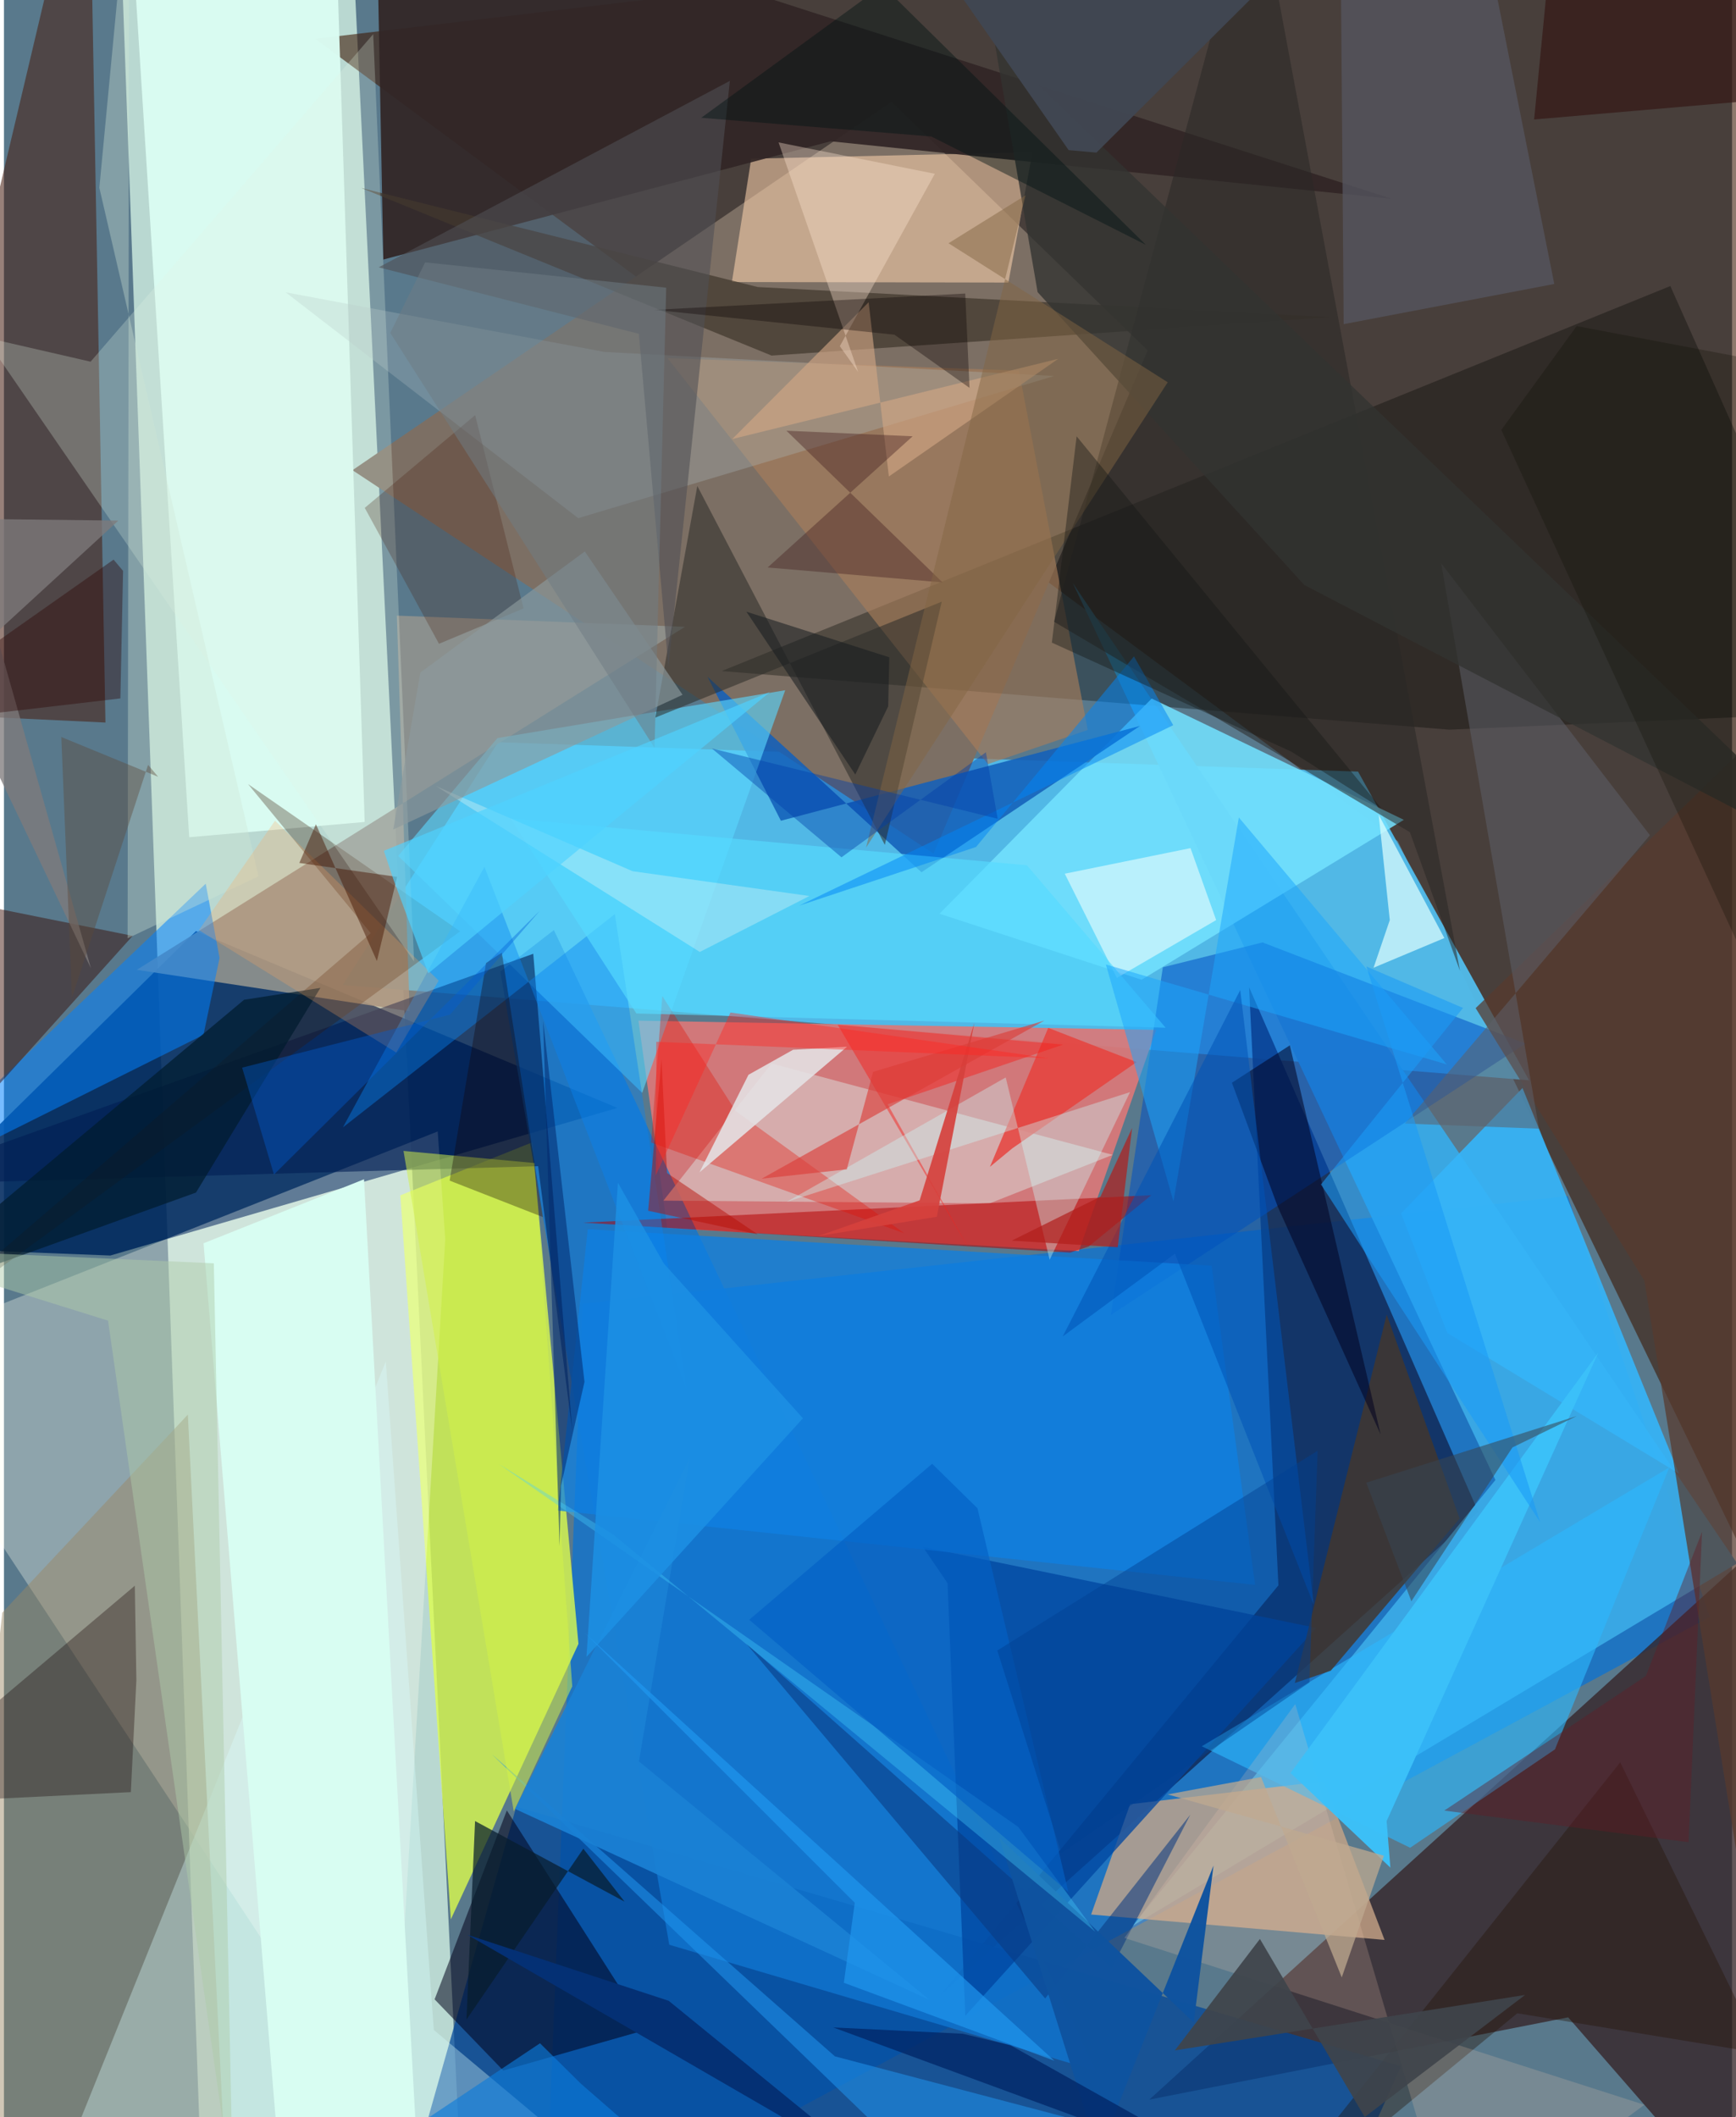 <svg xmlns="http://www.w3.org/2000/svg" width="228" height="278" viewBox="0 0 836 1024"><path fill="#59798c" d="M0 0h836v1024H0z"/><path fill="#dcfbeb" fill-opacity=".729" d="M167.642-49.383l54.72 1128.877-127.108-32.25L57.278-8.201z"/><path fill="#3c1500" fill-opacity=".576" d="M150.545 18.778L674.32 406.88 898 868.02 833.876-62z"/><path fill="#00295e" fill-opacity=".882" d="M296.794 535.865L92.867 450.347-62 602.823l113.462 4.433z"/><path fill="#0071db" fill-opacity=".655" d="M261.55 1086l563.674-303.944-68.733-203.562-476.53 52.148z"/><path fill="#51bbea" fill-opacity=".961" d="M163.884 476.41l573.943 46.097-82.752-149.313L239.07 358.98z"/><path fill="#defd4d" fill-opacity=".784" d="M191.764 578.137l63.766-25.612 22.397 242.55-61.741 133.242z"/><path fill="#7c6f64" d="M429.404 49.25l123.888 120.205L449.71 412.844 168.597 227.42z"/><path fill="#dc7979" fill-opacity=".918" d="M520.001 605.108l-199.09-11.103-13.967-100.337 250.491 4.452z"/><path fill="#352226" fill-opacity=".769" d="M756.727 975.723l74.128 85.051L898 703.055l-343.928 312.454z"/><path fill="#112b58" fill-opacity=".851" d="M453.239 964.729l163.308-197.953-14.193-289.304L713.25 731.29z"/><path fill="#004699" fill-opacity=".733" d="M187.785 1086l60.048-212.153 428.01 125.488-29.278 65.522z"/><path fill="#3aa8e4" fill-opacity=".976" d="M545.933 931.537L721.522 715.82 517.09 282.036l321.373 474.098z"/><path fill="#c9a587" fill-opacity=".792" d="M544.795 872.635l-18.853 53.35L667.9 938.264l-29.32-76.746z"/><path fill="ivory" fill-opacity=".318" d="M-62 654.882L209.835 547.24l3.646 52.151-25.693 434.013z"/><path fill="#481f12" fill-opacity=".565" d="M-62 344.209L34.122-62H41.6l7.497 411.465z"/><path fill="#fdd3ae" fill-opacity=".561" d="M361.498 76.757l-9.344 59.65 133.764.251 11.645-63.057z"/><path fill="#322626" fill-opacity=".933" d="M179.91-62l3.624 187.53 216.37-57.186 271.667 27.868z"/><path fill="#dafcf1" fill-opacity=".976" d="M161.64-1.17L60.016-62 89.62 404.93l84.885-7.37z"/><path fill="#1075d1" fill-opacity=".784" d="M528.358 1001.573L266.046 449.84l-25.935 20.075 81.735 470.693z"/><path fill="#000300" fill-opacity=".337" d="M898 344.317l-198.776 8.598-352.002-28.348 458.922-186.219z"/><path fill="#90928e" fill-opacity=".91" d="M196.233 489.132l-6.151-191.38 139.358 5.406L64.284 469.066z"/><path fill="#0051c5" fill-opacity=".541" d="M535.478 636.012l200.586-131.276-127.202-48.918-48.221 12.021z"/><path fill="#72e1fd" fill-opacity=".867" d="M677.226 396.52l-121.979-58.658-102.671 104.073 97.777 31.94z"/><path fill="#000019" fill-opacity=".533" d="M241.542 1001.44l-33.206-34.426 34.94-91.374 67.698 106.004z"/><path fill="#0046a1" fill-opacity=".769" d="M634.838 787.36L465.072 974.977l-8.577-209.25-11.938-17.53z"/><path fill="#1460b9" fill-opacity=".875" d="M340.368 327.344l103.506 94.525 105.746-70.775-173.763 45.872z"/><path fill="#9b8864" fill-opacity=".467" d="M-.819 779.991l-27.593 253.887 136.721 38.864-19.35-388.526z"/><path fill="#0f7fe2" fill-opacity=".761" d="M282.436 594.512l301.776 17.663 21.056 154.39-337.32-35.974z"/><path fill="#0081ff" fill-opacity=".533" d="M104.31 463.324l-7.788 37.19L-62 579.61l159.603-152.2z"/><path fill="#36b5f8" fill-opacity=".918" d="M734.626 526.234l75.681 186.483-112.058-68-22.371-57.854z"/><path fill="#5bd7ff" fill-opacity=".612" d="M190.704 413.995l118.054 114.591 69.188-194.743-139.234 23.142z"/><path fill="#d6b6b5" fill-opacity=".839" d="M319.03 580.706l157.809 1.319 59.54-23.464-165.027-44.182z"/><path fill="#001d53" fill-opacity=".596" d="M256.064 461.309L-57.03 573.059l315.452-9.012 16.536 128.01z"/><path fill="#a87e5a" fill-opacity=".631" d="M475.988 369.577l48.34-16.52-33.33-173.8-169.984-6.005z"/><path fill="#42382e" fill-opacity=".733" d="M641.443 153.409l-270.087 18.574L172.816 90.9l191.85 47.931z"/><path fill="#2cb8fd" fill-opacity=".616" d="M579.472 844.606l100.815 49.087 70.045-47.584 55.32-136.379z"/><path fill="#43362d" fill-opacity=".816" d="M641.853 808.084l-17.359 5.922 44.434-178.171 35.29 98.628z"/><path fill="#b60000" fill-opacity=".525" d="M280.135 591.344l274.929-13.277-30.307 24.825-9.027 2.962z"/><path fill="#daffff" fill-opacity=".349" d="M260.522 1025.844l-52.574-44.026-23.223-323.324-158.018 392.238z"/><path fill="#573a2d" fill-opacity=".733" d="M843.322 927.953l42.823-608.928-174.178 168.577 81.613 131.77z"/><path fill="#2d2c28" fill-opacity=".549" d="M335.421 235.048l90.728 173.593 27.544-117.645-138.597 56.086z"/><path fill="#150200" fill-opacity=".325" d="M63.312 766.956L-62 872.837l123.385-6.048 2.673-54.135z"/><path fill="#380a00" fill-opacity=".467" d="M62.255 452.644L-62 427.651l13.805 170.122L-62 590.81z"/><path fill="#aebdc1" fill-opacity=".302" d="M290.503 170.213L136.26 141.376l141.55 109.24 230.231-68.758z"/><path fill="#361700" fill-opacity=".302" d="M220.677 450.446l-102.598-71.219 59.361 72.118L-62 657.34z"/><path fill="#effffd" fill-opacity=".576" d="M586.434 445.012l-12.41-34.801-60.833 12.368 25.199 50.391z"/><path fill="#00001e" fill-opacity=".533" d="M616.335 583.907l49.66 109.894-43.908-188.218-28.037 18.09z"/><path fill="#555660" fill-opacity=".776" d="M646.806-7.105L710.269-62 750 137.348 648.12 156.78z"/><path fill="#e1f4e3" fill-opacity=".255" d="M198.404 465.076L-9.343 163.156l51.26 11.78L178.635 16.508z"/><path fill="#e40c02" fill-opacity=".333" d="M435.502 596.484L313.057 552.61l5.437-70.867 35.502 55.643z"/><path fill="#d8fdf2" d="M96.553 601.336l77.635-30.958L202.338 1086l-69.284-41.634z"/><path fill="#5e5f69" fill-opacity=".537" d="M695.307 272.479l100.965 131.483L677.71 543.425l64.92 2.48z"/><path fill="#241004" fill-opacity=".376" d="M595.988 1086l136.119-112.255 118.643 19.473-68.852-140.823z"/><path fill="#0983f1" fill-opacity=".42" d="M295.538 442.121l34.832 230.163-97.931-252.987-68.446 125.963z"/><path fill="#292726" fill-opacity=".537" d="M605.212-62l99.167 531.578-24.24-67.09-172.145-101.77z"/><path fill="#e6403b" fill-opacity=".82" d="M476.994 564.357l28.194-67.201 42.761 16.54-60.103 41.689z"/><path fill="#e4e1e3" fill-opacity=".898" d="M381.758 507.733l-21.58 12.098-23.71 47.203 71.393-60.77z"/><path fill="#0a387f" fill-opacity=".553" d="M535.942 951.633L358.994 794.82l144.721 171.766 70.206-88.881z"/><path fill="#f4211c" fill-opacity=".475" d="M403.33 495.623l64.699 110.454-40.518-71.966 84.893-28.874z"/><path fill="#55daff" fill-opacity=".659" d="M561.974 497.068l-67.124-78.572-249.796-22.653 60.898 94.334z"/><path fill="#323331" fill-opacity=".784" d="M629.08 282.958L500.053 141.292 479.357 20.947 898 422.763z"/><path fill="#dffefd" fill-opacity=".71" d="M696.808 453.704l-34.237 14.358 7.854-23.04-5.38-51.01z"/><path fill="#081c2d" fill-opacity=".718" d="M223.751 976.81l4.154-96.026 72.334 38.978-19.954-25.613z"/><path fill="#f3cbaf" fill-opacity=".2" d="M542.023 937.31l251.555 80.714L701.739 1086l-77.043-261.783z"/><path fill="#cbfdfd" fill-opacity=".373" d="M378.64 581.307l105.983-60.187 21.25 88.187 38.878-81.078z"/><path fill="#504f54" fill-opacity=".584" d="M307.143 161.46l14.303 161.085 29.72-283.418-169.865 90.17z"/><path fill="#492011" fill-opacity=".267" d="M174.545 245.64l35.91 65.736 40.905-17.096-23.413-93.494z"/><path fill="#eff8f4" fill-opacity=".322" d="M336.627 460.428l-127.65-80.234 95.142 41.179 85.535 11.998z"/><path fill="#1ba6fd" fill-opacity=".518" d="M697.964 514.805l-164.885-48.319 32.688 114.539 31.637-185.639z"/><path fill="#d2a784" fill-opacity=".62" d="M510.031 173.545l-81.94 56.914-9.778-84.278-65.976 66.168z"/><path fill="#452120" fill-opacity=".408" d="M378.528 208.32l75.546 73.372-84.627-7.22 70.147-63.455z"/><path fill="#1f94ec" fill-opacity=".549" d="M401.996 994.583L235.979 848.425 481.897 1086h266.876z"/><path fill="#3f454b" fill-opacity=".922" d="M658.299 1023.94l77.579-59.054-169.423 26.816 41.15-53.896z"/><path fill="#8c9a9d" fill-opacity=".643" d="M280.996 266.716l-79.542 58.544-13.153 75.942 139.985-65.163z"/><path fill="#001b2d" fill-opacity=".71" d="M116.17 483.548l36.925-5.746-60.191 99L-62 632.536z"/><path fill="#ffe7d2" fill-opacity=".361" d="M404.37 167.435l8.883 12.515L374.73 68.876l75.592 15.184z"/><path fill="#1a81d4" fill-opacity=".933" d="M331.864 704.793l-84.598 170.12L447.78 967.29 307.21 851.937z"/><path fill="#331514" fill-opacity=".671" d="M898-13.103L746.58-7.27l-6.326 65.059L898 44.215z"/><path fill="#0f539f" fill-opacity=".98" d="M529.583 1041.945l-48.145-153.161 94.147 89.42 9.56-75.897z"/><path fill="#0085f5" fill-opacity=".51" d="M565.674 350.757L384.73 438.01l85.532-28.356 76.408-92.169z"/><path fill="#adcaa8" fill-opacity=".475" d="M101.523 611.02L-62 603.729l112.355 35.019 60.469 422.748z"/><path fill="#d2f149" fill-opacity=".518" d="M256.634 562.526l18.296 253.097-28.299 60.516-53.335-319.474z"/><path fill="#3cc0f9" fill-opacity=".976" d="M771.217 654.393l-102.33 226.403 1.83 22.509-48.299-45.762z"/><path fill="#150000" fill-opacity=".329" d="M260.734 588.66L240.85 460.776l-7.617 5.026-17.607 105.227z"/><path fill="#0053b6" fill-opacity=".553" d="M598.075 478.844l35.575 297.358L566.5 606.36l-54.306 40.05z"/><path fill="#cee5d6" fill-opacity=".353" d="M59.82 453.825L60.628-62 46.148 90.808l77.015 333.046z"/><path fill="#46cefc" fill-opacity=".353" d="M239.387 708.078l251.33 175.566 37.263 50.692L294.627 742.09z"/><path fill="#ffa55a" fill-opacity=".255" d="M94.333 449.86l95.445 59.225 20.534-34.794-79.178-77.348z"/><path fill="#7e7a7c" fill-opacity=".769" d="M-3.862 306.138L42.09 468.342-62 250.416l117.348 1.377z"/><path fill="#b50c04" fill-opacity=".463" d="M320.79 567.356l43.871 29.65-53.02-11.404 6.462-73.2z"/><path fill="#2d0100" fill-opacity=".376" d="M-62 351.645L56.33 337.81l1.291-61.685-4.59-5.464z"/><path fill="#001314" fill-opacity=".435" d="M425.037-7.018l-87.702 63.984 111.317 9.056 103.766 52.4z"/><path fill="#d5413d" fill-opacity=".914" d="M393.834 597.874L451.3 588.5l18.131-93.691-26.453 85.76z"/><path fill="#db3d38" fill-opacity=".62" d="M407.737 565.574l12.723-47.15 82.914-24.835-136.829 76.503z"/><path fill="#002466" fill-opacity=".749" d="M486.931 989.217l-23.073-5.571-62.674-3.046 203.974 74.979z"/><path fill="#090000" fill-opacity=".341" d="M465.045 141.974l-150.452 7.89 116.212 12.016 36.3 25.712z"/><path fill="#846744" fill-opacity=".482" d="M562.994 184.895L417.064 409.94l77.18-315.49-37.306 23.197z"/><path fill="#032b6e" fill-opacity=".553" d="M260.822 493.78l7.963 254.09.697-29.27 11.363-50.233z"/><path fill="#611b24" fill-opacity=".416" d="M794.307 810.623l27.19-69.74-6.529 150.125-118.193-15.286z"/><path fill="#b01f1b" fill-opacity=".702" d="M530.471 578.73l-42.933 21.32 51.28 3.204 6.947-57.692z"/><path fill="#005fd6" fill-opacity=".384" d="M115.22 516.383l15.4 51.698 128.602-127.574-43.444 50.23z"/><path fill="#1d90e4" fill-opacity=".855" d="M386.517 685.97l-67.245-74.816-22.25-39.065-15.22 229.297z"/><path fill="#2097f0" fill-opacity=".667" d="M508.182 996.718L406.323 959l5.265-38.692-130.747-130.66z"/><path fill="#1a9bf7" fill-opacity=".576" d="M705.85 487.503l-68.715 85.37 105.996 163.34-84.04-268.769z"/><path fill="#043074" d="M224.183 935.77l151.142 87.492L466.692 1086 321.606 967.728z"/><path fill="#161d20" fill-opacity=".549" d="M411.848 374.61l-52.677-78.756 69.116 22.05-.52 23.753z"/><path fill="#141716" fill-opacity=".404" d="M506.95 310.818l11.98-99.788 147.467 180.025-43.613-27.528z"/><path fill="#0f0d00" fill-opacity=".263" d="M876.837 538.958L898 183.653 760.816 157.71l-36.428 50.222z"/><path fill="#bfa990" fill-opacity=".737" d="M647.187 956.402l-39.029-96.908-45.167 8.4 104.58 29.64z"/><path fill="#451401" fill-opacity=".467" d="M180.418 464.824L150.91 398.66l-8.013 18.72 47.305 6.745z"/><path fill="#0460c6" fill-opacity=".659" d="M360.536 783.424l154.388 131.65L470.959 729.5l-21.917-21.521z"/><path fill="#ff2520" fill-opacity=".412" d="M315.58 503.892l190.133 7.99-154.258-22.167-36.107 78.726z"/><path fill="#6e7c83" fill-opacity=".518" d="M203.751 126.899l116.624 12.245-5.635 222.592-127.853-200.718z"/><path fill="#003f93" fill-opacity=".459" d="M631.529 813.761L511.56 896.313l-31.01-98.028 154.96-96.616z"/><path fill="#384553" fill-opacity=".549" d="M760.906 684.88l-31.12 15.18-48.929 74.402-21.81-57.32z"/><path fill="#003caa" fill-opacity=".416" d="M405.17 414.648l-62.664-52.624 138.224 33.99-5.693-32.17z"/><path fill="#4fd2fe" fill-opacity=".667" d="M183.78 411.511l186.762-76.797-165.257 136.05-16.601-44.605z"/><path fill="#0c7bd9" fill-opacity=".62" d="M279.14 1007.84l89.702 78.16-191.382-43.118 81.865-54.628z"/><path fill="#5b483a" fill-opacity=".408" d="M69.724 369.935l4.867 5.778-46.844-19.242 5.146 126.095z"/><path fill="#404651" fill-opacity=".988" d="M528.5 73.816l-13.433-1.2L433.07-44.832 664.931-62z"/></svg>